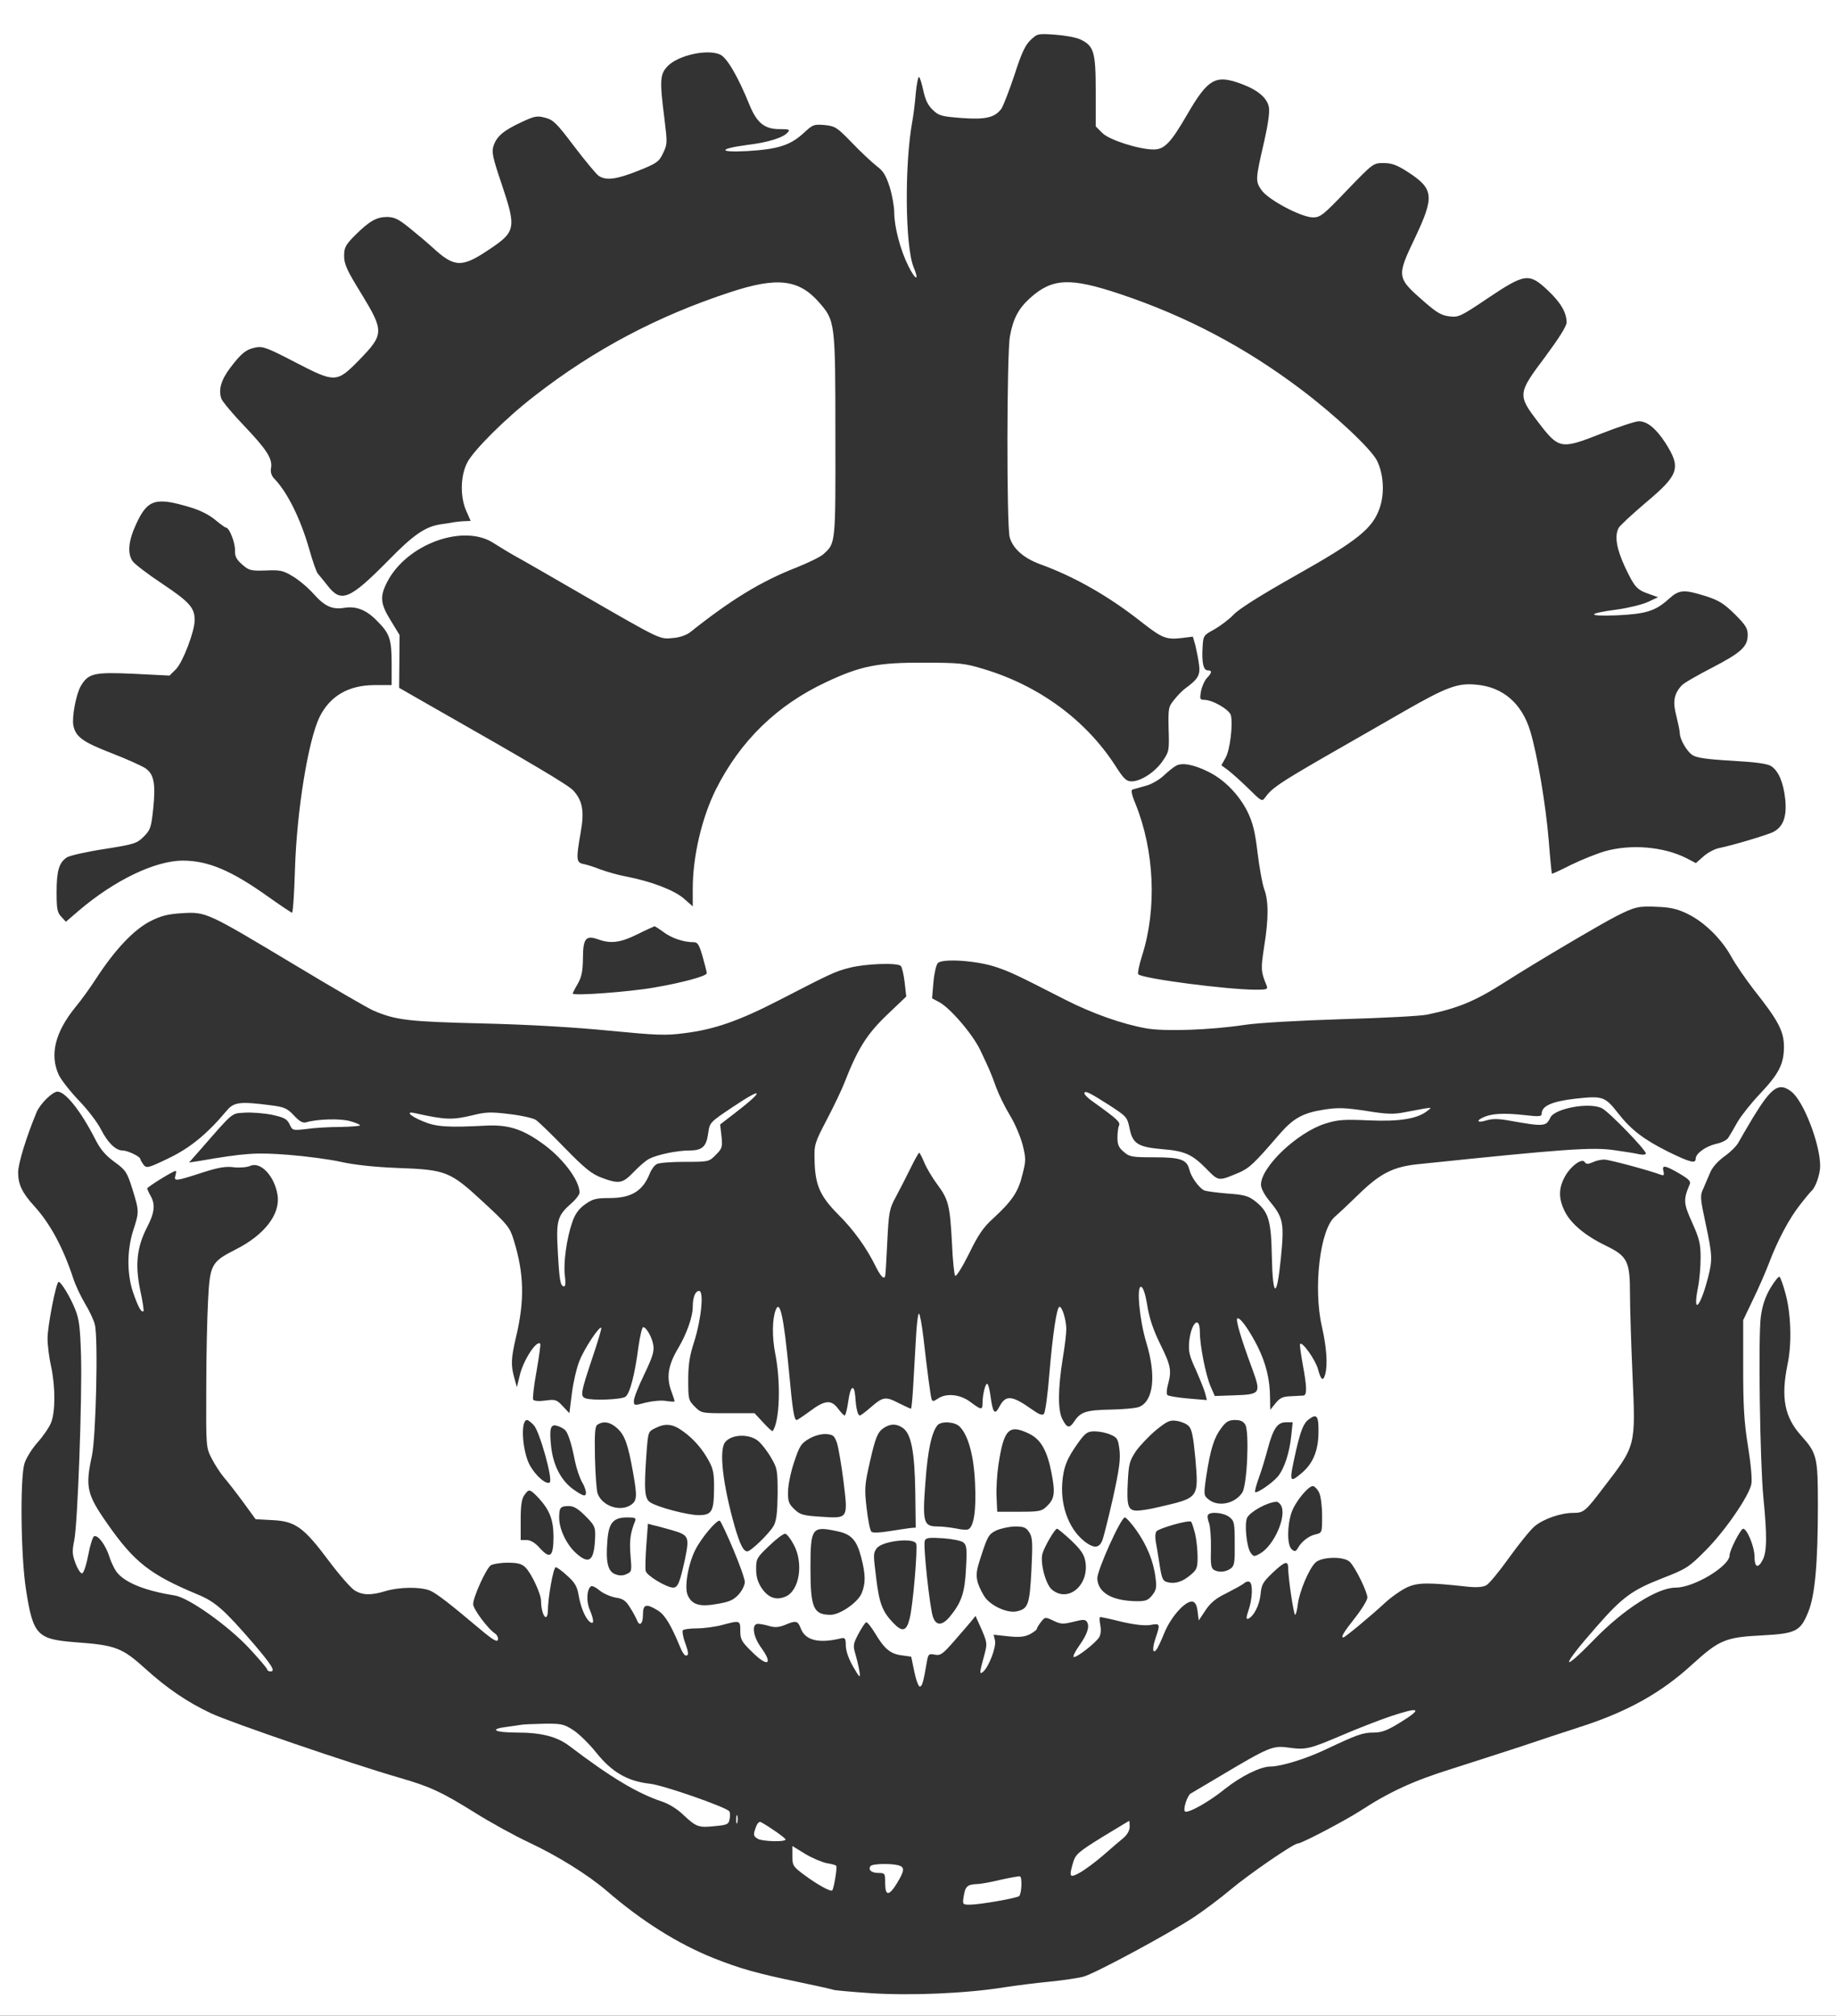 <?xml version="1.0" standalone="no"?>
<!DOCTYPE svg PUBLIC "-//W3C//DTD SVG 20010904//EN"
 "http://www.w3.org/TR/2001/REC-SVG-20010904/DTD/svg10.dtd">
<svg version="1.0" xmlns="http://www.w3.org/2000/svg"
 width="811pt" height="890pt" viewBox="0 0 811 890"
 preserveAspectRatio="xMidYMid meet">

<rect x="0" y="0" width="811" height="890" fill="#333333" stroke="none"/>

<g transform="translate(0,890) scale(0.1,-0.1)"
fill="#ffffff" stroke="none">
<path d="M0 4450 l0 -4450 4055 0 4055 0 0 4450 0 4450 -4055 0 -4055 0 0
-4450z m4772 4276 c60 -29 68 -54 68 -229 l0 -155 29 -29 c30 -31 163 -73 227
-73 48 0 76 30 149 156 92 158 125 176 240 133 72 -27 113 -62 120 -103 4 -20
-4 -76 -20 -147 -40 -172 -40 -179 -13 -218 29 -43 177 -121 228 -121 32 0 46
11 150 120 115 119 116 120 161 120 36 0 59 -8 107 -39 116 -75 119 -108 32
-292 -82 -172 -81 -175 43 -283 54 -47 75 -59 110 -63 39 -5 50 0 170 81 163
109 181 112 264 34 57 -54 83 -98 83 -142 0 -16 -35 -71 -95 -152 -121 -161
-122 -168 -32 -286 93 -122 101 -123 279 -53 77 30 152 55 167 55 37 0 76 -32
117 -95 71 -111 61 -141 -87 -265 -60 -51 -114 -101 -119 -111 -19 -35 -10
-91 28 -173 43 -90 52 -100 107 -119 l39 -14 -45 -21 c-24 -11 -84 -26 -134
-33 -136 -18 -139 -31 -4 -26 130 6 171 19 230 72 46 42 67 43 163 13 59 -19
81 -33 129 -80 47 -47 57 -62 57 -91 0 -52 -28 -78 -157 -145 -66 -34 -127
-69 -135 -79 -34 -37 -40 -72 -23 -135 8 -33 15 -66 15 -75 0 -27 31 -81 56
-97 17 -12 66 -19 174 -25 106 -6 157 -13 174 -24 33 -22 54 -73 62 -148 7
-76 -9 -120 -54 -143 -27 -13 -176 -58 -240 -71 -19 -4 -49 -20 -67 -36 l-34
-30 -40 21 c-102 52 -247 64 -363 31 -37 -11 -104 -38 -149 -60 -45 -23 -83
-40 -84 -39 -1 2 -8 68 -14 148 -13 157 -50 376 -81 480 -37 124 -121 197
-240 207 -81 8 -131 -11 -313 -115 -83 -48 -246 -141 -361 -207 -197 -114
-228 -135 -259 -178 -12 -17 -17 -14 -72 41 -33 32 -73 68 -90 81 l-30 22 18
32 c20 33 34 149 24 189 -7 25 -81 68 -118 68 -19 0 -20 4 -14 38 4 20 15 46
26 58 23 24 24 34 4 34 -19 0 -27 33 -23 101 3 53 4 54 52 80 26 15 65 44 85
65 23 25 120 86 276 174 275 155 339 207 370 299 22 66 16 150 -13 208 -28 53
-184 200 -337 315 -244 184 -503 321 -795 419 -224 75 -302 71 -400 -17 -51
-46 -75 -91 -89 -169 -14 -76 -15 -836 -1 -887 14 -50 61 -92 134 -119 152
-55 305 -142 450 -257 90 -70 107 -77 177 -69 l48 6 11 -38 c5 -21 13 -59 16
-84 7 -47 -3 -65 -61 -107 -11 -8 -33 -30 -48 -49 -26 -32 -27 -37 -25 -131 3
-95 2 -99 -27 -141 -34 -49 -96 -89 -137 -89 -23 0 -35 12 -72 70 -130 201
-337 353 -581 426 -82 25 -105 28 -265 28 -201 1 -278 -14 -429 -85 -219 -102
-381 -260 -489 -475 -62 -125 -102 -295 -102 -437 l0 -79 -41 36 c-44 37 -145
75 -254 96 -33 6 -82 20 -110 30 -27 11 -62 22 -77 25 -33 6 -34 20 -13 140
17 94 8 140 -33 185 -24 25 -182 119 -638 378 l-131 75 1 117 1 116 -39 64
c-46 74 -49 106 -16 170 86 168 339 260 472 171 24 -15 66 -41 93 -56 28 -15
165 -94 305 -175 342 -197 333 -193 393 -187 29 2 59 13 75 25 182 145 315
226 472 287 52 21 106 47 118 59 53 48 53 43 52 524 0 502 -1 506 -73 588 -89
101 -185 112 -391 44 -321 -105 -603 -254 -866 -459 -126 -97 -268 -239 -296
-293 -31 -60 -32 -153 -4 -215 l19 -43 -22 -1 c-12 0 -33 -2 -47 -4 -14 -3
-42 -7 -63 -10 -68 -10 -120 -45 -233 -161 -169 -171 -207 -187 -266 -111 -18
23 -38 47 -44 54 -6 6 -23 55 -38 108 -38 133 -96 251 -154 311 -13 13 -18 30
-15 46 8 41 -18 82 -115 184 -52 54 -98 109 -104 123 -14 39 -2 83 39 137 49
65 71 82 113 90 31 6 52 -2 175 -66 176 -91 182 -91 282 11 110 113 110 127 8
294 -63 102 -75 129 -75 165 0 37 6 48 47 90 66 65 96 82 144 82 34 -1 51 -10
107 -56 37 -30 78 -65 92 -78 96 -89 129 -91 247 -12 122 81 125 95 58 294
-39 115 -44 139 -35 166 14 42 43 67 122 104 60 28 70 30 107 20 35 -9 51 -25
127 -126 48 -63 97 -122 108 -130 32 -22 77 -17 175 22 83 33 92 40 110 78 19
39 19 46 6 151 -22 172 -20 198 15 234 47 47 172 75 229 51 31 -12 80 -96 132
-224 32 -78 66 -106 131 -106 43 0 49 -2 38 -14 -18 -23 -87 -45 -180 -56
-128 -17 -128 -34 0 -27 135 8 189 25 247 77 43 40 47 42 95 38 48 -5 55 -10
122 -79 39 -41 88 -86 108 -102 30 -22 41 -41 58 -93 11 -36 20 -87 20 -112 0
-63 27 -166 62 -236 33 -66 50 -69 23 -4 -37 92 -40 454 -5 643 5 28 12 83 15
123 4 39 10 72 14 72 4 0 12 -26 19 -58 9 -42 20 -66 42 -87 27 -26 38 -29
127 -36 108 -8 148 2 177 42 8 13 34 79 57 148 31 97 48 133 72 155 29 28 33
28 107 23 43 -3 93 -12 112 -21z m-3935 -2065 c45 -13 87 -34 113 -56 23 -19
45 -35 49 -35 14 0 40 -67 39 -99 -1 -27 6 -41 31 -63 31 -27 38 -29 104 -27
63 3 78 0 119 -25 26 -15 68 -50 92 -77 51 -57 83 -71 136 -63 54 9 99 -9 147
-59 55 -55 63 -80 63 -190 l0 -92 -78 0 c-113 -1 -194 -48 -240 -140 -50 -102
-101 -412 -109 -672 -3 -106 -9 -193 -13 -193 -3 0 -51 32 -106 71 -161 115
-265 159 -376 159 -123 0 -303 -87 -460 -221 l-57 -49 -20 22 c-18 18 -21 35
-21 109 0 95 11 130 45 153 12 8 86 25 165 37 134 21 145 25 175 55 29 29 33
39 42 125 11 110 3 151 -35 177 -15 10 -81 40 -148 66 -127 49 -160 72 -170
123 -7 36 12 138 33 174 33 56 58 62 233 54 l159 -8 29 29 c30 31 82 167 82
216 0 54 -23 80 -141 159 -65 43 -124 88 -133 101 -24 34 -19 90 15 163 50
110 86 121 236 76z m4501 -1169 c71 -35 135 -101 173 -177 23 -48 33 -87 44
-181 8 -65 21 -137 29 -159 20 -53 20 -131 0 -255 -15 -98 -15 -109 11 -172 6
-16 1 -18 -46 -18 -129 0 -502 49 -521 68 -4 4 4 42 17 83 66 207 54 463 -29
669 -18 43 -21 62 -13 64 7 2 32 9 57 16 25 6 61 27 80 45 19 18 44 38 55 44
27 15 79 5 143 -27z m2116 -627 c73 -35 150 -110 194 -190 18 -33 63 -98 99
-145 109 -137 133 -184 133 -252 0 -76 -22 -119 -107 -209 -37 -39 -81 -94
-98 -123 -16 -29 -35 -61 -41 -70 -6 -10 -30 -22 -55 -27 -45 -11 -89 -42 -89
-66 0 -22 -26 -15 -122 32 -106 53 -163 96 -220 169 -59 75 -68 78 -188 65
-104 -12 -150 -32 -150 -66 0 -13 -11 -14 -72 -7 -89 10 -144 8 -180 -7 -41
-17 -34 -29 8 -16 27 8 53 8 107 -2 146 -26 157 -25 175 14 19 41 175 70 229
41 31 -16 193 -183 193 -199 0 -5 -12 -7 -27 -4 -16 4 -65 12 -109 18 -97 15
-222 6 -866 -61 -114 -11 -172 -41 -268 -135 -41 -40 -88 -84 -103 -97 -66
-54 -97 -315 -58 -485 21 -92 26 -168 15 -210 -9 -34 -19 -28 -32 21 -11 41
-69 123 -79 112 -3 -2 3 -42 11 -88 19 -102 20 -137 4 -140 -7 0 -32 -2 -56
-3 -35 -1 -48 -7 -67 -30 l-24 -30 -1 51 c0 83 -18 154 -55 229 -38 75 -80
133 -90 123 -7 -7 18 -92 66 -221 40 -110 38 -114 -80 -118 l-85 -3 -18 41
c-22 50 -48 182 -48 241 0 76 -38 43 -47 -40 -4 -46 0 -63 30 -128 18 -41 37
-88 41 -104 l7 -28 -83 7 c-46 4 -87 11 -91 15 -5 4 -4 25 2 46 17 63 13 84
-34 179 -31 63 -48 114 -57 169 -8 50 -18 81 -27 84 -22 7 -8 -146 23 -248 44
-145 31 -256 -32 -282 -15 -6 -72 -11 -127 -12 -106 -2 -132 -10 -159 -51 -22
-33 -32 -32 -53 8 -21 40 -20 134 1 267 9 52 16 111 16 131 0 40 -18 99 -30
99 -12 0 -30 -119 -45 -298 -7 -90 -18 -169 -24 -175 -8 -8 -22 -2 -53 20 -89
63 -116 65 -144 11 -20 -38 -29 -27 -39 50 -4 28 -10 52 -15 52 -8 0 -20 -49
-20 -86 0 -31 -6 -30 -54 6 -45 34 -107 40 -144 14 -18 -12 -23 -13 -27 -2 -5
16 -19 122 -36 271 -7 59 -16 107 -20 107 -4 0 -10 -47 -13 -105 -3 -58 -9
-152 -12 -210 -3 -58 -8 -105 -10 -105 -3 0 -27 11 -55 25 -58 30 -69 28 -124
-20 -22 -19 -43 -35 -47 -35 -9 0 -17 31 -20 83 -5 59 -22 48 -31 -20 -5 -35
-12 -63 -16 -63 -4 0 -17 14 -29 30 -30 41 -59 38 -123 -10 -30 -22 -57 -40
-60 -40 -11 0 -18 41 -34 215 -23 241 -40 320 -59 270 -15 -40 -16 -117 -2
-190 26 -129 20 -301 -11 -344 -2 -2 -20 14 -41 37 l-39 42 -117 0 c-117 0
-118 0 -147 29 -28 28 -29 33 -29 118 0 67 6 107 26 168 32 101 44 225 22 225
-17 0 -28 -28 -28 -71 0 -44 -28 -121 -65 -183 -43 -72 -52 -125 -31 -185 9
-24 16 -46 16 -48 0 -3 -17 -2 -37 1 -21 4 -61 0 -90 -7 -53 -14 -53 -14 -53
9 0 12 21 65 46 116 35 73 44 100 40 127 -5 35 -31 81 -45 81 -5 0 -14 -39
-21 -87 -16 -124 -38 -206 -57 -220 -17 -13 -148 -18 -177 -7 -24 9 -20 27 29
174 25 73 43 135 41 137 -9 9 -76 -93 -97 -147 -12 -30 -27 -94 -33 -142 l-11
-88 -29 31 c-27 29 -33 31 -77 25 -28 -4 -50 -2 -54 4 -3 5 3 62 15 126 11 64
19 119 16 121 -16 17 -75 -74 -90 -139 l-13 -53 -11 40 c-16 55 -15 87 7 180
39 163 36 282 -10 430 -17 56 -27 68 -134 167 -148 137 -164 143 -380 151
-104 4 -192 14 -250 27 -49 11 -154 25 -232 31 -142 11 -190 8 -398 -28 l-40
-6 52 59 c146 167 134 157 193 161 30 2 84 -2 120 -9 55 -12 67 -18 79 -42 13
-28 14 -28 75 -21 33 5 100 9 149 9 48 1 87 4 87 7 0 4 -20 12 -45 19 -43 12
-142 9 -191 -5 -16 -5 -30 2 -56 30 -30 32 -42 37 -104 45 -132 17 -160 14
-191 -22 -87 -104 -162 -166 -258 -212 -91 -44 -98 -45 -111 -29 -7 10 -14 21
-14 25 0 11 -56 38 -78 38 -31 0 -66 34 -96 93 -15 30 -59 88 -98 128 -39 41
-79 92 -89 114 -40 88 -16 187 74 298 26 31 66 87 90 124 83 128 167 218 242
256 48 24 76 31 141 35 105 6 108 4 495 -228 166 -100 323 -191 348 -202 100
-43 156 -49 486 -57 204 -5 406 -17 557 -32 208 -20 249 -22 330 -11 132 16
241 54 418 145 233 120 247 127 313 144 70 18 211 23 226 8 5 -5 13 -38 17
-73 l7 -62 -87 -83 c-87 -84 -127 -146 -187 -300 -11 -28 -45 -100 -76 -159
-54 -103 -57 -112 -55 -179 2 -110 23 -159 103 -240 70 -69 129 -152 169 -235
12 -24 26 -44 31 -44 11 0 9 -18 18 152 7 139 9 150 39 205 17 32 46 88 64
125 18 37 35 67 38 68 3 0 13 -20 23 -44 10 -24 36 -68 58 -97 49 -66 55 -92
64 -259 3 -74 10 -139 14 -143 5 -5 32 39 61 97 41 84 63 117 109 158 82 76
109 116 127 191 16 62 16 72 1 132 -9 35 -34 95 -57 132 -22 36 -49 92 -60
122 -24 67 -29 77 -69 162 -33 71 -135 190 -184 215 l-30 16 6 70 c3 38 12 77
19 85 18 22 172 12 258 -17 64 -22 84 -31 305 -144 120 -61 252 -108 360 -127
82 -14 284 -7 435 16 62 9 238 19 430 25 179 5 347 14 374 20 139 29 213 60
346 145 123 79 419 254 490 290 81 41 97 45 180 41 57 -2 89 -9 134 -31z
m-4524 -80 c36 -27 89 -45 130 -45 22 0 27 -7 44 -65 10 -35 18 -68 18 -72 0
-13 -108 -42 -230 -63 -113 -20 -362 -38 -362 -27 0 3 10 23 22 43 17 30 22
54 23 112 0 89 13 104 68 84 55 -20 99 -14 173 23 38 19 72 34 75 35 3 0 20
-11 39 -25z m4984 -706 c53 -42 126 -230 126 -327 0 -38 -21 -98 -40 -112 -3
-3 -26 -30 -49 -60 -48 -60 -101 -161 -138 -260 -14 -36 -44 -106 -69 -157
l-44 -92 0 -211 c0 -168 4 -239 21 -344 13 -80 19 -148 15 -169 -10 -53 -119
-211 -206 -297 -70 -70 -82 -78 -188 -119 -133 -52 -176 -83 -292 -216 -154
-175 -160 -210 -11 -57 133 137 282 232 363 232 81 0 238 95 238 143 0 22 49
117 60 117 17 0 50 -80 50 -122 0 -49 15 -56 36 -16 19 37 20 106 3 278 -15
158 -23 712 -11 797 7 51 20 88 43 127 19 31 36 52 40 48 4 -4 15 -34 24 -67
26 -89 31 -225 11 -319 -30 -147 -14 -233 61 -316 69 -77 73 -94 73 -307 0
-256 -13 -397 -42 -469 -35 -87 -54 -97 -206 -105 -160 -8 -188 -20 -307 -128
-137 -126 -288 -210 -498 -277 -62 -20 -177 -58 -257 -85 -80 -26 -219 -71
-310 -100 -167 -52 -273 -101 -402 -185 -74 -47 -259 -144 -276 -144 -18 0
-215 -135 -297 -204 -44 -37 -116 -91 -161 -121 -114 -75 -441 -251 -489 -263
-22 -6 -89 -16 -150 -22 -60 -6 -150 -17 -200 -25 -168 -27 -411 -37 -585 -26
-89 6 -165 13 -168 15 -4 2 -75 18 -157 35 -183 38 -254 58 -373 105 -157 63
-317 163 -472 297 -83 71 -216 154 -344 214 -64 30 -171 89 -238 131 -146 91
-197 115 -332 154 -221 64 -746 244 -834 285 -106 50 -195 111 -290 197 -103
93 -131 104 -311 117 -167 13 -185 32 -216 231 -23 143 -27 492 -7 558 7 23
33 65 57 92 25 28 52 67 60 87 20 48 20 158 1 248 -9 39 -16 95 -16 125 0 55
38 250 49 250 11 0 52 -68 73 -121 18 -44 22 -81 26 -206 5 -194 -15 -740 -30
-814 -10 -49 -9 -63 6 -103 10 -26 23 -45 29 -43 7 2 19 39 27 82 8 43 20 80
26 82 17 6 51 -39 68 -93 9 -28 26 -61 37 -72 40 -44 126 -77 252 -97 61 -10
233 -132 326 -231 45 -48 81 -91 81 -95 0 -5 7 -9 15 -9 23 0 6 27 -72 119
-134 155 -172 189 -253 222 -206 86 -277 141 -395 310 -92 131 -99 163 -69
301 18 85 28 520 13 579 -5 21 -25 63 -44 94 -19 32 -42 81 -51 109 -45 137
-102 243 -174 322 -52 57 -70 95 -70 147 0 40 38 162 82 267 16 37 70 90 92
90 35 0 103 -86 165 -207 23 -46 45 -73 86 -103 51 -37 56 -45 80 -121 30 -97
30 -100 4 -180 -29 -90 -29 -196 0 -279 22 -63 36 -88 45 -79 2 2 -4 44 -15
94 -23 112 -14 189 30 275 34 65 38 102 16 140 -8 14 -14 28 -15 32 0 7 115
78 126 78 3 0 2 -9 -1 -20 -8 -27 0 -26 114 11 74 24 107 30 144 25 26 -3 59
0 72 6 46 21 108 -45 121 -129 13 -85 -59 -177 -187 -241 -106 -54 -112 -66
-120 -225 -4 -73 -8 -248 -8 -390 -1 -256 -1 -258 24 -307 14 -27 38 -64 53
-82 16 -18 54 -67 85 -109 l56 -77 75 -4 c100 -5 137 -31 247 -178 47 -63 99
-122 115 -132 35 -22 73 -23 138 -3 61 18 153 19 195 2 29 -12 89 -59 215
-165 66 -56 86 -67 86 -48 0 8 -6 19 -13 23 -31 20 -97 108 -97 130 0 31 56
154 77 171 9 6 43 12 75 12 45 0 63 -5 79 -21 27 -27 69 -117 69 -149 0 -35
11 -70 21 -70 5 0 9 12 9 27 0 56 24 193 35 193 5 0 29 -17 51 -38 32 -28 43
-47 49 -81 9 -55 29 -104 49 -121 21 -17 21 5 0 55 -15 37 -12 89 7 101 5 3
22 -5 38 -19 16 -13 48 -27 70 -31 33 -5 45 -13 64 -44 13 -20 26 -45 30 -54
11 -32 27 -19 27 22 0 47 14 51 66 19 31 -19 58 -64 98 -161 8 -21 20 -38 25
-38 14 0 14 10 -4 60 -8 23 -12 46 -9 51 3 5 31 9 62 9 31 0 82 7 112 15 79
21 80 21 80 -26 0 -37 6 -48 49 -90 72 -73 99 -60 41 19 -34 48 -41 102 -12
102 9 0 32 -4 51 -10 25 -7 42 -5 68 5 49 21 57 19 70 -15 20 -53 79 -68 178
-44 18 4 21 0 21 -33 1 -24 13 -59 33 -93 27 -47 32 -51 28 -25 -2 17 -10 51
-17 76 -13 44 -12 49 12 95 14 26 29 49 34 51 5 1 22 -20 39 -48 41 -69 68
-92 118 -98 l42 -6 14 -68 c8 -38 19 -66 25 -64 10 3 15 21 30 109 6 35 9 37
35 32 25 -5 35 2 84 58 30 34 64 74 76 88 l20 25 27 -60 c24 -56 25 -63 14
-105 -24 -87 -25 -96 -8 -82 26 21 60 112 53 139 l-6 25 64 -7 c50 -5 71 -3
96 9 17 9 31 20 31 24 0 4 8 17 18 30 18 23 19 23 55 6 33 -16 43 -16 88 -5
43 11 53 11 60 0 13 -20 3 -53 -33 -104 -17 -24 -29 -47 -26 -51 9 -8 100 63
114 88 7 13 8 34 4 54 -4 19 -4 34 0 34 5 0 48 -9 95 -21 57 -13 101 -18 126
-14 44 8 45 6 23 -59 -15 -45 -13 -71 4 -50 5 5 21 39 36 76 30 72 94 142 124
136 11 -2 19 -16 22 -43 l5 -40 30 45 c22 33 46 53 92 75 33 17 68 36 77 43 8
8 20 11 26 7 15 -9 12 -76 -5 -125 -10 -29 -11 -40 -3 -38 25 9 51 59 56 107
4 44 10 55 53 96 53 50 69 56 69 23 0 -42 24 -208 31 -208 3 0 9 21 12 48 7
55 48 153 77 182 27 27 128 29 153 3 25 -26 77 -132 77 -157 0 -11 -25 -52
-55 -90 -49 -62 -64 -86 -51 -86 7 0 125 98 183 152 29 27 74 58 100 70 48 21
93 21 266 2 39 -4 66 -2 82 6 13 7 58 62 101 122 43 60 94 123 113 139 40 33
116 59 171 59 45 0 53 6 131 109 147 191 144 182 130 504 -6 135 -11 294 -11
353 0 146 -11 167 -107 214 -93 45 -155 98 -182 153 -26 54 -27 97 -1 147 24
48 78 89 90 69 7 -10 14 -10 35 -1 14 7 37 12 51 12 22 0 200 -48 250 -67 14
-5 16 -2 12 15 -8 29 5 28 69 -9 41 -24 53 -35 47 -48 -29 -68 -28 -84 11
-170 32 -71 37 -94 37 -155 0 -39 -5 -99 -12 -133 -24 -122 11 -86 45 47 20
78 19 98 -11 238 -24 112 -25 123 -10 154 8 18 21 50 30 70 9 23 33 50 63 72
27 19 56 48 63 63 8 15 37 64 63 108 84 137 115 158 171 114z m-2090 -1505
c-1 -79 -24 -136 -74 -178 -56 -47 -57 -43 -24 104 21 89 33 118 58 135 33 24
41 13 40 -61z m-3466 33 c26 -28 86 -243 70 -253 -16 -10 -61 29 -87 75 -34
61 -43 201 -13 201 5 0 18 -10 30 -23z m2893 -4 c14 -14 20 -47 29 -141 15
-178 17 -175 -160 -216 -36 -9 -80 -16 -97 -16 -41 0 -47 20 -41 133 4 73 8
88 36 130 18 25 58 67 89 93 50 40 61 45 92 40 19 -3 43 -13 52 -23z m250 6
c18 -35 8 -267 -14 -300 -33 -49 -106 -64 -148 -30 -22 18 -23 19 -10 107 18
116 34 167 66 209 21 28 33 35 60 35 25 0 37 -6 46 -21z m-2773 -17 c32 -30
46 -69 68 -192 19 -106 18 -126 -8 -144 -47 -33 -127 -7 -148 49 -5 12 -10 84
-12 159 -2 112 0 139 12 146 27 17 57 11 88 -18z m1511 9 c38 -38 63 -129 68
-251 6 -120 -6 -194 -31 -203 -7 -3 -31 -1 -52 4 -22 4 -58 9 -82 9 -63 0 -68
17 -54 198 10 138 27 217 53 249 17 19 76 16 98 -6z m1465 -38 c-8 -79 -31
-148 -60 -183 -26 -30 -92 -75 -100 -68 -2 3 5 31 17 64 12 32 29 90 39 127
24 90 43 117 80 117 l30 0 -6 -57z m-3208 23 c14 -14 29 -62 44 -139 7 -33 21
-74 32 -93 11 -18 18 -41 16 -49 -2 -13 -12 -11 -50 15 -58 39 -95 108 -104
197 -8 77 -2 97 28 87 12 -3 27 -12 34 -18z m520 -5 c48 -34 88 -80 117 -135
18 -33 22 -57 21 -123 -1 -97 -10 -113 -68 -113 -48 0 -181 35 -213 56 -26 16
-29 53 -17 222 7 89 7 91 38 106 46 23 78 19 122 -13z m972 14 c37 -26 52
-104 55 -281 l2 -159 -25 -2 c-14 -2 -56 -8 -93 -14 -44 -7 -72 -8 -78 -2 -6
6 -15 52 -21 104 -10 88 -9 101 16 211 22 96 32 121 53 138 31 24 61 26 91 5z
m557 -25 c53 -25 81 -76 100 -175 17 -88 13 -114 -22 -147 -22 -21 -34 -23
-121 -23 l-97 0 -3 65 c-2 36 2 99 8 140 24 160 46 183 135 140z m359 -4 c31
-13 35 -19 41 -68 5 -42 -1 -86 -29 -213 -20 -88 -41 -172 -47 -187 -13 -32
-34 -35 -69 -11 -73 51 -115 154 -108 262 5 73 21 112 73 184 30 41 40 47 70
47 20 0 51 -6 69 -14z m-1206 -40 c6 -21 19 -96 28 -167 20 -166 22 -164 -100
-156 -79 5 -92 9 -117 33 -25 24 -29 35 -28 78 0 28 12 87 27 131 24 72 31 82
67 103 25 14 53 21 75 20 31 -3 36 -7 48 -42z m-346 9 c15 -14 40 -46 55 -73
26 -44 28 -54 28 -157 -1 -82 -5 -118 -17 -141 -17 -32 -101 -114 -117 -114
-17 0 -32 29 -56 111 -52 184 -70 336 -42 371 29 37 111 38 149 3z m2475 -226
c7 -13 13 -59 13 -101 0 -76 0 -76 -29 -83 -29 -6 -63 -32 -79 -62 -9 -14 -13
-15 -26 -4 -21 18 -21 102 -1 163 18 50 78 122 97 116 7 -3 19 -15 25 -29z
m-3450 -21 c50 -54 67 -96 68 -170 0 -91 -14 -104 -59 -55 -22 25 -42 37 -60
37 l-26 0 0 88 c0 63 4 94 16 110 20 29 24 28 61 -10z m3282 -36 c25 -47 -30
-174 -92 -211 -27 -15 -29 -15 -42 2 -19 26 -29 130 -16 156 15 27 87 67 128
70 7 1 17 -7 22 -17z m-3073 -46 c39 -39 44 -48 43 -87 -3 -109 -24 -130 -82
-79 -43 37 -77 107 -77 158 0 46 5 52 43 52 22 0 41 -12 73 -44z m2845 -5 c21
-16 23 -27 23 -115 1 -85 -1 -99 -18 -112 -23 -16 -54 -18 -75 -5 -12 8 -14
29 -12 93 1 46 -3 96 -8 112 -6 15 -9 32 -5 37 9 16 71 10 95 -10z m-2626 -18
c-21 -53 -25 -85 -20 -150 6 -70 6 -73 -17 -83 -16 -8 -32 -8 -50 -1 -33 12
-43 54 -35 149 6 79 26 102 89 102 34 0 39 -3 33 -17z m2214 -39 c46 -65 76
-136 85 -209 6 -43 4 -55 -14 -78 -18 -23 -29 -27 -68 -27 -110 1 -173 38
-175 101 0 37 104 269 122 269 5 0 28 -25 50 -56z m-1780 -85 c28 -66 51 -131
51 -144 0 -14 -12 -38 -27 -55 -23 -25 -41 -33 -95 -42 -77 -14 -111 -4 -130
38 -16 34 1 136 33 200 27 54 97 137 109 129 4 -3 31 -59 59 -126z m2040 69
c6 -26 11 -71 11 -102 0 -48 -3 -57 -31 -80 -35 -30 -69 -41 -102 -32 -21 5
-25 15 -35 78 -6 40 -14 87 -17 103 -3 17 -2 36 3 43 10 14 144 52 153 43 4
-3 11 -27 18 -53z m-2312 16 c76 -22 79 -29 59 -127 -23 -106 -32 -127 -53
-127 -30 1 -118 54 -121 74 -2 11 -1 62 3 114 l7 94 26 -7 c15 -3 50 -13 79
-21z m1579 -9 c15 -23 16 -44 10 -168 -8 -153 -14 -171 -66 -182 -37 -8 -104
20 -135 57 -13 16 -29 48 -36 70 -9 37 -7 52 18 127 25 77 32 88 63 103 19 9
56 17 82 18 40 0 50 -4 64 -25z m-848 4 c63 -13 86 -39 106 -115 20 -77 20
-115 2 -159 -17 -41 -96 -95 -137 -95 -76 0 -89 30 -89 206 0 179 6 187 118
163z m1034 -41 c42 -40 57 -62 62 -91 19 -104 -74 -185 -146 -127 -29 22 -55
122 -43 161 10 33 55 109 64 109 4 0 33 -24 63 -52z m-1226 -18 c45 -83 25
-205 -37 -230 -41 -17 -75 -5 -104 37 -18 27 -25 51 -25 85 0 45 3 51 58 103
31 30 63 54 71 53 7 -2 24 -23 37 -48z m750 9 c14 -12 16 -28 11 -114 -5 -108
-20 -151 -72 -214 -34 -40 -60 -40 -74 0 -14 40 -44 317 -36 336 4 13 19 15
80 11 42 -3 82 -11 91 -19z m-209 -5 c7 -19 -14 -275 -29 -331 -14 -57 -33
-61 -74 -17 -46 48 -60 85 -73 191 -14 111 -14 115 2 137 24 32 163 48 174 20z"/>
<path d="M3235 4011 c-100 -67 -100 -67 -107 -116 -8 -59 -27 -75 -84 -75 -53
0 -140 -18 -175 -36 -15 -7 -46 -34 -70 -59 -49 -51 -64 -54 -142 -25 -44 17
-73 40 -161 130 -58 60 -117 117 -129 125 -12 8 -65 20 -118 26 -81 10 -104 9
-160 -5 -91 -22 -121 -21 -256 9 -44 10 -22 -13 35 -36 59 -25 109 -28 282
-19 93 4 154 -14 239 -74 92 -63 171 -166 171 -222 0 -8 -16 -30 -36 -47 -62
-55 -68 -75 -60 -214 7 -127 11 -153 28 -153 6 0 7 19 3 48 -7 55 8 165 33
236 12 35 28 58 56 78 34 24 48 28 108 28 97 0 147 31 178 108 7 18 21 37 31
42 10 6 66 10 124 10 105 0 107 0 137 31 28 28 30 34 25 82 l-6 52 65 50 c134
103 127 119 -11 26z"/>
<path d="M4790 4072 c0 -5 15 -20 33 -33 112 -80 127 -94 120 -109 -4 -8 -7
-32 -7 -54 0 -30 6 -44 28 -62 25 -22 36 -24 134 -24 118 0 145 -10 156 -56 8
-32 43 -80 65 -90 9 -4 55 -10 102 -14 73 -5 92 -10 121 -32 61 -47 73 -84 76
-246 4 -186 22 -188 40 -6 15 152 11 177 -48 248 -24 29 -40 58 -40 75 0 79
162 232 285 270 54 17 81 19 191 14 136 -6 215 7 259 42 22 18 34 19 -100 -6
-49 -10 -79 -9 -171 6 -92 14 -124 15 -183 6 -97 -15 -138 -38 -202 -112 -110
-128 -131 -147 -177 -167 -91 -38 -88 -39 -144 18 -63 64 -96 78 -195 86 -105
9 -130 24 -143 90 -11 52 -13 54 -90 104 -89 57 -110 67 -110 52z"/>
<path d="M6140 1321 c-47 -16 -143 -53 -215 -84 -144 -61 -156 -64 -237 -53
-65 9 -85 1 -293 -123 -66 -39 -127 -75 -135 -80 -15 -8 -35 -69 -26 -79 12
-11 107 42 178 100 71 56 156 98 200 98 46 0 157 34 243 75 140 66 164 75 213
75 35 0 59 9 113 42 106 65 94 74 -41 29z"/>
<path d="M2300 1284 c-8 -1 -36 -6 -62 -9 -80 -10 -54 -25 45 -25 109 0 178
-18 233 -60 182 -138 298 -208 409 -245 30 -10 69 -34 95 -60 56 -52 66 -56
139 -48 54 5 60 8 64 32 3 14 2 29 -2 34 -20 20 -292 115 -350 121 -99 11
-168 51 -237 137 -31 39 -77 84 -102 100 -42 27 -53 29 -131 28 -48 -1 -93 -3
-101 -5z"/>
<path d="M3252 865 c0 -16 2 -22 5 -12 2 9 2 23 0 30 -3 6 -5 -1 -5 -18z"/>
<path d="M3340 835 c-14 -36 -13 -43 9 -55 22 -11 121 -14 121 -2 0 6 -71 56
-108 76 -7 5 -16 -3 -22 -19z"/>
<path d="M4868 788 c-102 -63 -117 -76 -127 -109 -20 -67 -17 -73 28 -48 22
12 68 46 103 76 34 30 75 65 91 78 16 14 27 33 27 49 0 14 -1 26 -2 26 -2 0
-55 -33 -120 -72z"/>
<path d="M3500 705 c0 -42 3 -47 53 -84 55 -41 116 -75 123 -68 7 6 23 101 18
108 -2 4 -21 9 -41 12 -21 4 -64 22 -96 41 l-57 35 0 -44z"/>
<path d="M3845 660 c-11 -17 5 -30 36 -30 28 0 29 -2 29 -45 0 -58 17 -58 53
1 33 55 34 70 5 78 -36 9 -116 7 -123 -4z"/>
<path d="M4420 600 c-41 -10 -88 -19 -105 -19 -42 -2 -51 -10 -58 -53 -6 -37
-5 -38 27 -38 43 0 209 29 218 38 11 12 14 85 3 87 -6 1 -44 -6 -85 -15z"/>
</g>
</svg>
